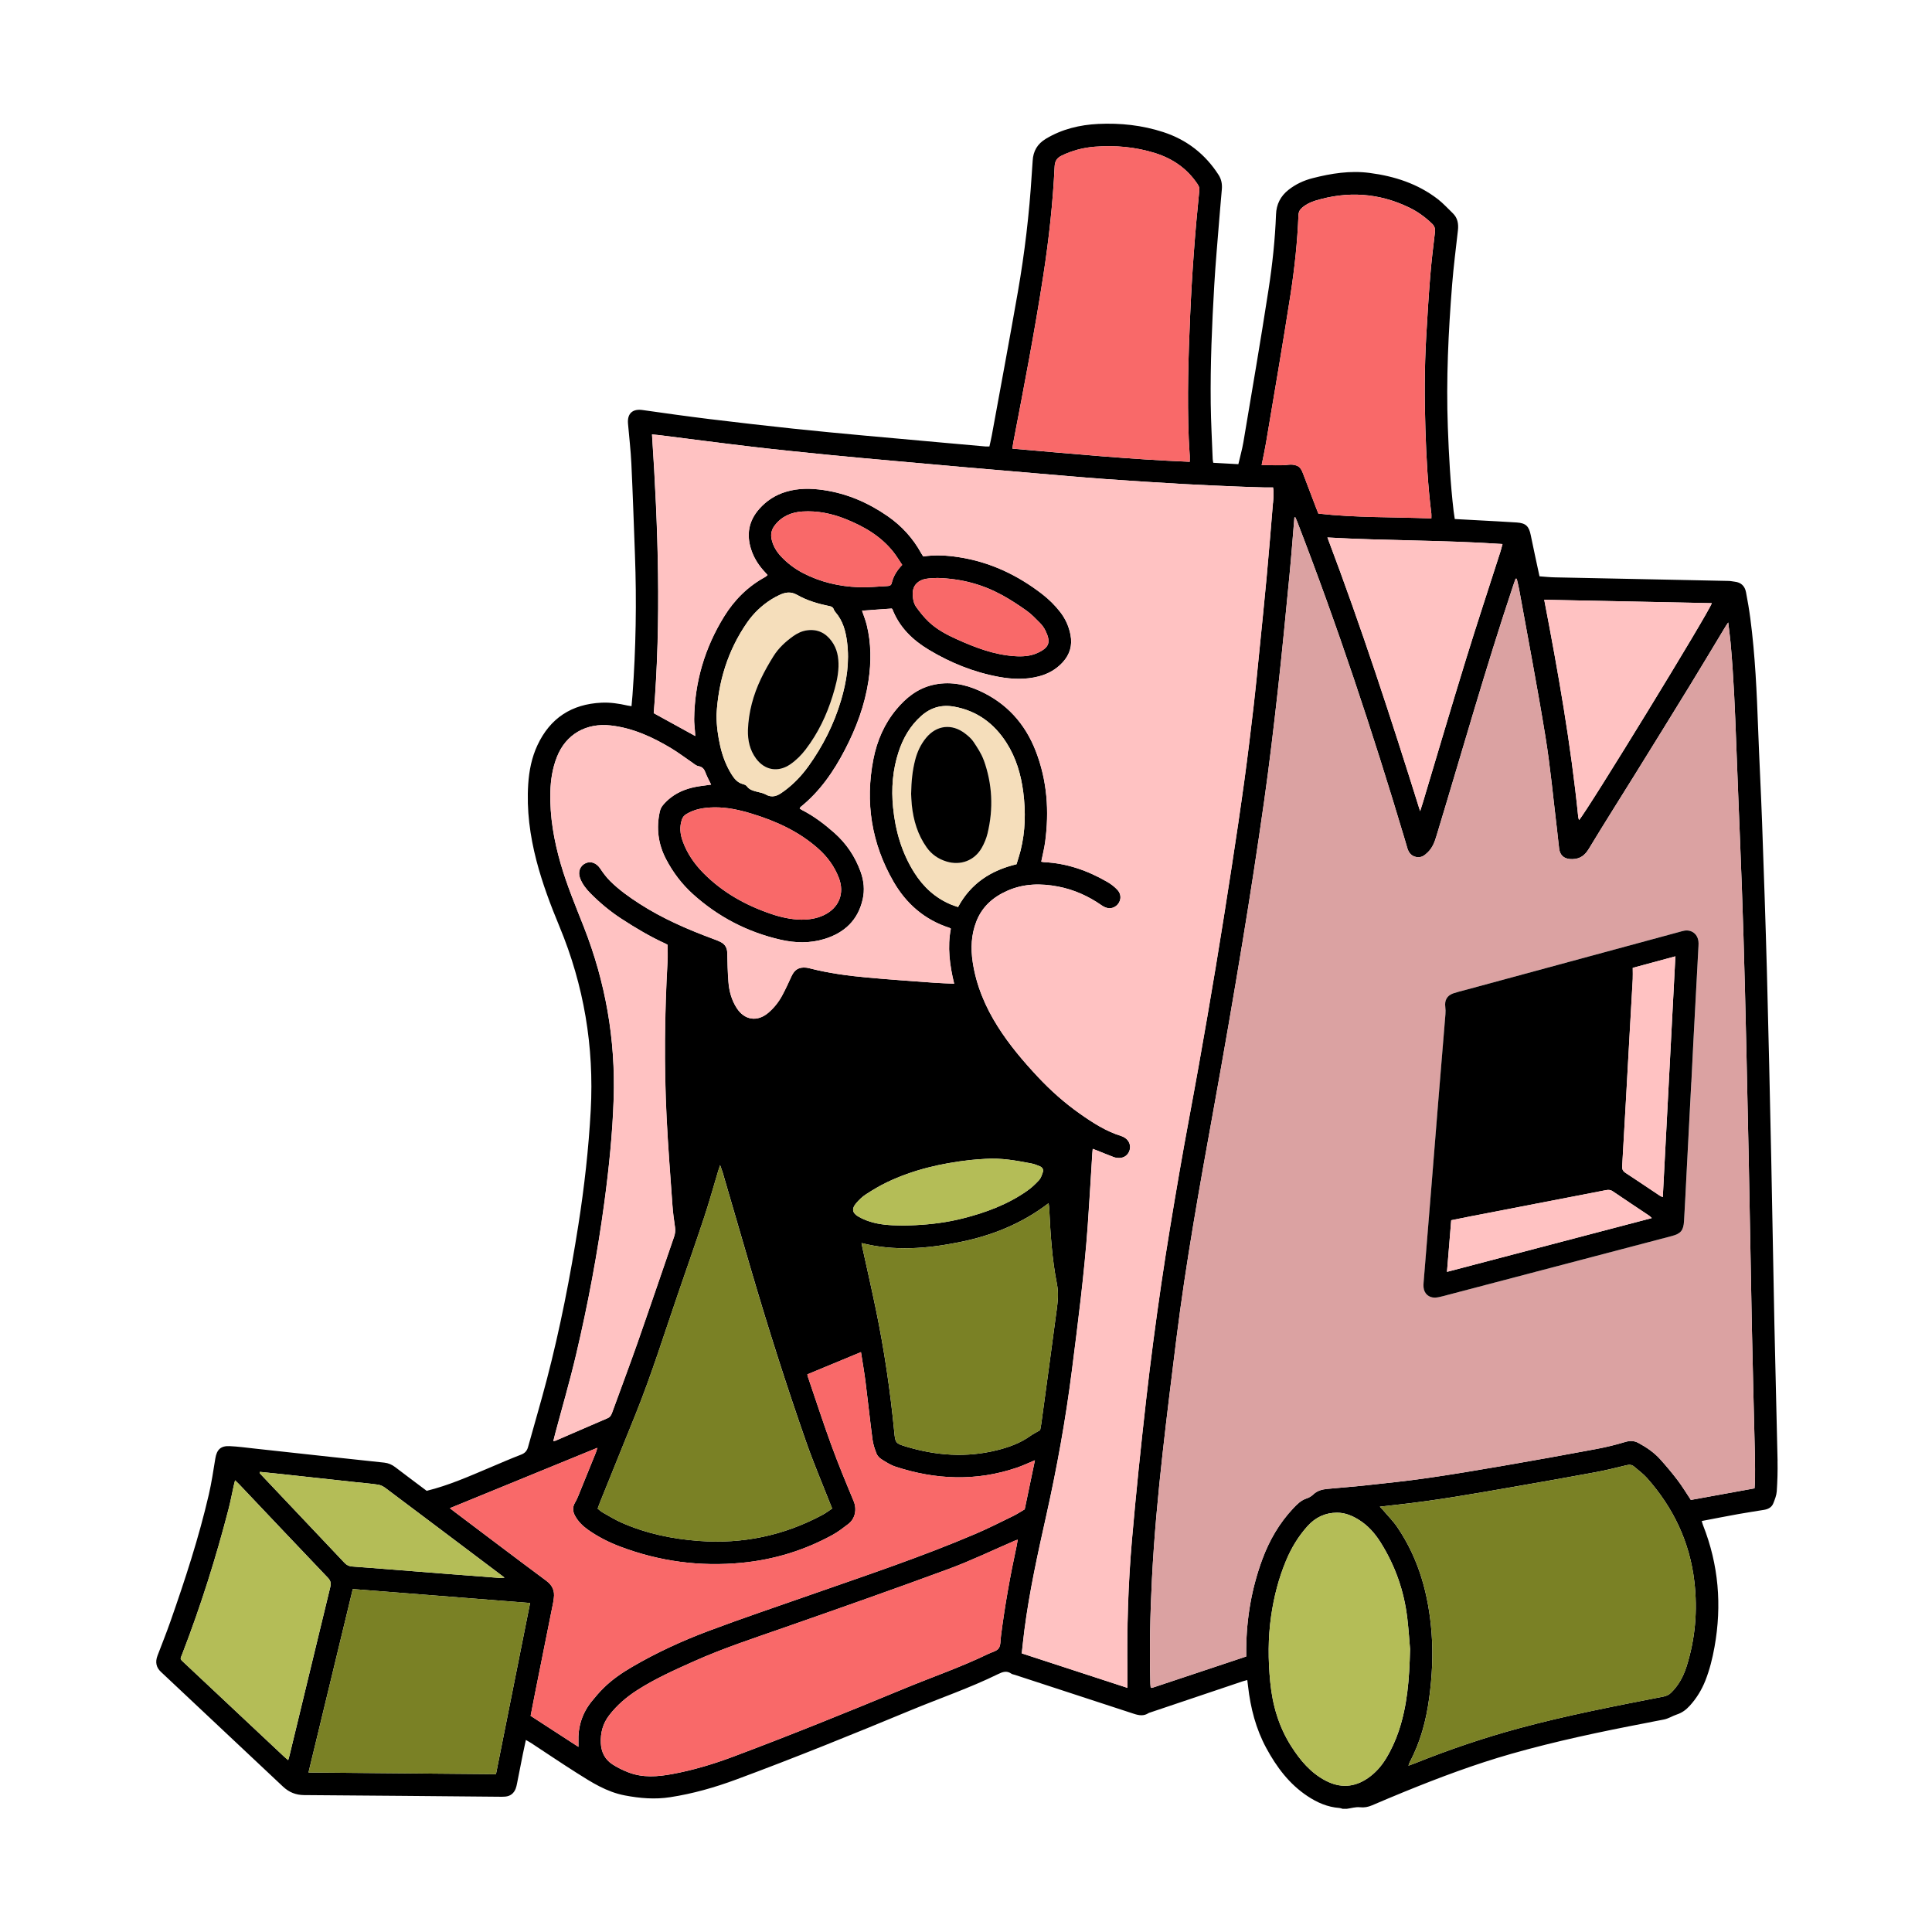 <svg width="253" height="253" viewBox="0 0 253 253" fill="none" xmlns="http://www.w3.org/2000/svg">
<path d="M232.772 191.336C232.8 192.656 232.759 193.975 232.671 195.291C232.633 195.826 232.419 196.361 232.217 196.868C232.016 197.372 231.566 197.624 231.04 197.712C229.907 197.904 228.767 198.068 227.633 198.272C226.056 198.556 224.482 198.867 222.848 199.179C222.914 199.4 222.955 199.579 223.024 199.749C225.058 204.906 225.499 210.211 224.523 215.655C224.252 217.169 223.884 218.652 223.317 220.088C222.832 221.306 222.161 222.402 221.277 223.372C220.804 223.888 220.288 224.288 219.58 224.518C219.003 224.707 218.481 225.069 217.857 225.182C217.08 225.321 216.305 225.488 215.528 225.636C209.618 226.769 203.734 228.009 197.94 229.656C193.161 231.016 188.517 232.757 183.92 234.631C182.5 235.21 181.087 235.808 179.676 236.41C179.16 236.63 178.662 236.728 178.08 236.665C177.532 236.605 176.953 236.787 176.389 236.866H175.813C175.678 236.828 175.539 236.768 175.401 236.759C173.848 236.649 172.479 236.047 171.204 235.197C168.82 233.614 167.171 231.397 165.829 228.923C164.46 226.397 163.761 223.671 163.437 220.834C163.408 220.579 163.374 220.324 163.336 220.006C163.115 220.066 162.958 220.097 162.807 220.148C158.742 221.517 154.678 222.887 150.61 224.257C150.541 224.279 150.465 224.294 150.408 224.332C149.782 224.751 149.146 224.644 148.478 224.423C145.383 223.4 142.282 222.393 139.184 221.382C137.087 220.696 134.994 220.012 132.897 219.326C132.736 219.276 132.553 219.254 132.424 219.162C131.823 218.744 131.294 218.939 130.699 219.228C126.971 221.058 123.036 222.396 119.207 223.986C111.657 227.118 104.082 230.191 96.419 233.028C93.604 234.07 90.72 234.895 87.751 235.349C85.771 235.654 83.819 235.496 81.829 235.116C79.427 234.659 77.481 233.406 75.504 232.153C73.498 230.884 71.533 229.552 69.547 228.249C69.352 228.123 69.144 228.016 68.864 227.852C68.725 228.507 68.593 229.086 68.476 229.666C68.218 230.956 67.966 232.254 67.708 233.544C67.661 233.781 67.614 234.017 67.525 234.24C67.283 234.848 66.833 235.207 66.172 235.27C65.888 235.298 65.596 235.289 65.309 235.286C56.818 235.21 48.326 235.128 39.838 235.071C38.739 235.065 37.848 234.703 37.055 233.957C31.835 229.039 26.602 224.131 21.376 219.219C21.287 219.137 21.202 219.052 21.114 218.973C20.441 218.372 20.308 217.648 20.623 216.82C21.196 215.318 21.794 213.826 22.326 212.311C24.238 206.858 26.035 201.367 27.342 195.728C27.704 194.167 27.94 192.574 28.198 190.99C28.387 189.835 28.9 189.318 30.078 189.375C31.177 189.425 32.272 189.576 33.368 189.696C36.68 190.055 39.992 190.423 43.308 190.782C45.644 191.037 47.98 191.283 50.316 191.535C50.854 191.591 51.327 191.796 51.758 192.127C52.901 193.002 54.056 193.861 55.206 194.727C55.435 194.9 55.665 195.07 55.876 195.228C58.76 194.519 61.433 193.329 64.125 192.193C65.495 191.613 66.858 191.018 68.243 190.486C68.747 190.291 69.011 189.992 69.15 189.488C69.966 186.529 70.841 183.588 71.615 180.619C73.353 173.954 74.672 167.2 75.74 160.4C76.521 155.422 77.084 150.416 77.358 145.382C77.811 137.057 76.467 129.038 73.265 121.334C72.097 118.522 71.023 115.673 70.252 112.717C69.396 109.423 68.949 106.083 69.172 102.673C69.289 100.913 69.629 99.197 70.378 97.591C72.037 94.04 74.855 92.204 78.759 92.019C79.921 91.962 81.054 92.138 82.181 92.393C82.32 92.425 82.462 92.441 82.698 92.478C82.742 91.987 82.789 91.521 82.824 91.055C83.274 84.925 83.378 78.786 83.148 72.643C83 68.663 82.868 64.684 82.679 60.704C82.597 58.957 82.386 57.216 82.238 55.468C82.128 54.14 82.846 53.507 84.149 53.696C87.068 54.111 89.99 54.521 92.915 54.88C96.554 55.327 100.2 55.739 103.846 56.13C106.969 56.463 110.096 56.753 113.225 57.043C116.783 57.373 120.341 57.685 123.898 58.006C125.617 58.16 127.336 58.315 129.056 58.466C129.197 58.478 129.339 58.466 129.566 58.466C129.669 57.99 129.789 57.512 129.877 57.027C131.023 50.752 132.198 44.487 133.296 38.202C134.184 33.121 134.786 27.998 135.107 22.847C135.145 22.249 135.195 21.651 135.23 21.053C135.296 19.784 135.856 18.833 136.961 18.172C139.074 16.903 141.401 16.346 143.812 16.229C146.699 16.091 149.558 16.393 152.332 17.297C155.417 18.304 157.823 20.174 159.577 22.904C159.945 23.477 160.058 24.1 160.005 24.762C159.895 26.1 159.765 27.438 159.662 28.776C159.435 31.644 159.174 34.512 159.007 37.387C158.708 42.538 158.487 47.692 158.547 52.852C158.575 55.273 158.714 57.694 158.805 60.115C158.811 60.257 158.846 60.399 158.878 60.603C159.948 60.663 161.015 60.723 162.165 60.786C162.391 59.804 162.662 58.859 162.826 57.899C163.947 51.231 165.093 44.565 166.122 37.888C166.623 34.641 166.975 31.37 167.098 28.083C167.145 26.761 167.684 25.687 168.732 24.862C169.67 24.122 170.725 23.631 171.878 23.335C174.333 22.706 176.814 22.312 179.352 22.646C182.611 23.071 185.671 24.056 188.303 26.093C188.999 26.632 189.597 27.302 190.236 27.913C190.885 28.533 191.014 29.308 190.919 30.161C190.655 32.519 190.349 34.878 190.161 37.242C189.666 43.463 189.367 49.691 189.597 55.938C189.732 59.631 189.931 63.318 190.362 66.989C190.4 67.297 190.453 67.603 190.507 67.968C191.505 68.021 192.481 68.075 193.457 68.128C195.182 68.223 196.908 68.308 198.627 68.421C199.811 68.5 200.217 68.912 200.45 70.055C200.812 71.84 201.205 73.619 201.602 75.471C202.263 75.518 202.924 75.593 203.592 75.606C209.347 75.729 215.103 75.842 220.855 75.959C222.7 75.996 224.548 76.031 226.393 76.075C226.654 76.081 226.916 76.147 227.177 76.176C228.002 76.267 228.49 76.755 228.641 77.539C228.858 78.669 229.053 79.803 229.204 80.942C229.847 85.8 230.058 90.69 230.237 95.583C230.385 99.61 230.602 103.636 230.747 107.663C230.98 114.209 231.207 120.755 231.383 127.3C231.6 135.429 231.774 143.562 231.947 151.694C232.098 158.939 232.211 166.183 232.362 173.428C232.488 179.401 232.655 185.373 232.778 191.346L232.772 191.336ZM229.825 193.883C229.828 192.876 229.837 191.868 229.815 190.861C229.68 185.08 229.522 179.3 229.403 173.523C229.255 166.303 229.154 159.081 229 151.864C228.792 142.126 228.603 132.388 228.313 122.653C228.065 114.31 227.677 105.969 227.372 97.626C227.205 93.118 227.029 88.612 226.616 84.119C226.541 83.304 226.428 82.492 226.314 81.512C226.138 81.77 226.069 81.862 226.009 81.959C224.435 84.566 222.876 87.183 221.283 89.78C218.928 93.624 216.554 97.456 214.177 101.288C212.143 104.568 210.071 107.827 208.075 111.133C207.549 112.005 206.939 112.477 205.915 112.506C204.924 112.534 204.294 112.093 204.171 111.114C204.064 110.28 203.992 109.445 203.891 108.611C203.4 104.565 203.031 100.497 202.38 96.477C201.334 90.041 200.1 83.638 198.942 77.221C198.853 76.739 198.731 76.267 198.62 75.788C198.57 75.788 198.517 75.782 198.466 75.779C198.353 76.106 198.239 76.431 198.129 76.758C194.512 87.582 191.417 98.567 188.101 109.486C187.859 110.28 187.598 110.991 186.987 111.596C186.543 112.037 186.121 112.345 185.485 112.232C184.849 112.118 184.49 111.693 184.304 111.101C184.175 110.689 184.065 110.273 183.939 109.858C179.736 95.797 175.124 81.874 169.822 68.185C169.765 68.034 169.689 67.889 169.623 67.741C169.582 67.744 169.545 67.751 169.504 67.754C169.293 70.263 169.107 72.772 168.864 75.278C168.376 80.316 167.898 85.353 167.337 90.382C166.799 95.218 166.226 100.054 165.546 104.871C164.674 111.02 163.733 117.159 162.722 123.283C161.513 130.615 160.247 137.939 158.922 145.253C157.111 155.255 155.304 165.258 154.045 175.352C153.421 180.348 152.798 185.345 152.241 190.351C151.636 195.81 151.126 201.279 150.849 206.767C150.619 211.323 150.518 215.879 150.638 220.437C150.641 220.623 150.67 220.809 150.685 220.982C150.767 221.007 150.821 221.045 150.855 221.033C154.945 219.672 159.032 218.309 163.194 216.921C163.194 216.596 163.194 216.241 163.194 215.885C163.235 211.867 163.909 207.966 165.304 204.195C166.223 201.714 167.523 199.466 169.337 197.533C169.847 196.991 170.363 196.465 171.106 196.223C171.418 196.122 171.73 195.939 171.966 195.71C172.488 195.209 173.121 195.042 173.798 194.976C175.445 194.815 177.095 194.702 178.741 194.523C181.458 194.227 184.179 193.95 186.88 193.559C190.249 193.074 193.605 192.504 196.958 191.928C200.972 191.236 204.98 190.512 208.985 189.762C210.279 189.52 211.564 189.208 212.823 188.83C213.45 188.641 213.988 188.654 214.545 188.953C215.609 189.526 216.604 190.203 217.41 191.1C218.21 191.991 218.981 192.911 219.706 193.865C220.31 194.664 220.826 195.527 221.421 196.421C224.18 195.917 226.95 195.414 229.759 194.904C229.781 194.545 229.815 194.214 229.818 193.883H229.825ZM220.839 218.29C222.001 214.647 222.319 210.92 221.881 207.129C221.283 201.934 219.129 197.435 215.676 193.547C215.188 192.996 214.574 192.558 214.013 192.07C213.72 191.812 213.406 191.774 213.015 191.868C211.642 192.205 210.267 192.542 208.878 192.8C205.32 193.458 201.756 194.088 198.192 194.708C193.117 195.593 188.042 196.494 182.913 197.051C182.211 197.126 181.505 197.211 180.69 197.303C180.882 197.507 180.995 197.618 181.099 197.737C181.732 198.487 182.437 199.185 182.985 199.995C185.825 204.176 187.091 208.873 187.469 213.86C187.686 216.722 187.535 219.569 187.151 222.402C186.754 225.318 186.005 228.135 184.61 230.752C184.55 230.865 184.519 230.994 184.437 231.221C184.808 231.086 185.073 230.994 185.334 230.89C189.742 229.121 194.231 227.594 198.816 226.347C205.09 224.641 211.466 223.416 217.842 222.169C218.242 222.09 218.55 221.936 218.837 221.659C219.803 220.711 220.43 219.565 220.836 218.29H220.839ZM206.778 107.393C207.817 106.269 223.896 80.02 224.161 78.987C216.866 78.839 209.593 78.691 202.222 78.54C204.039 87.995 205.711 97.434 206.674 106.98C206.687 107.112 206.74 107.238 206.781 107.396L206.778 107.393ZM196.476 72.265C196.577 71.957 196.65 71.639 196.757 71.245C189.093 70.716 181.499 70.823 173.83 70.383C178.294 82.189 182.179 94.112 185.967 106.228C186.112 105.784 186.216 105.475 186.31 105.16C188.183 98.917 190.022 92.664 191.943 86.436C193.403 81.695 194.965 76.988 196.476 72.265ZM187.909 30.388C187.963 29.938 187.859 29.613 187.538 29.299C186.634 28.423 185.627 27.699 184.493 27.154C180.529 25.25 176.443 25.001 172.249 26.276C171.604 26.474 171.005 26.767 170.489 27.221C170.206 27.472 170.051 27.746 170.039 28.146C169.903 31.647 169.529 35.133 168.994 38.59C167.989 45.078 166.865 51.549 165.782 58.025C165.625 58.963 165.417 59.892 165.215 60.896C166.437 60.89 167.602 60.997 168.773 60.852C169.113 60.811 169.491 60.852 169.812 60.975C170.262 61.145 170.473 61.576 170.637 62.011C171.207 63.513 171.777 65.011 172.35 66.513C172.441 66.756 172.542 66.995 172.646 67.256C177.57 67.81 182.485 67.688 187.44 67.889C187.44 67.603 187.459 67.433 187.44 67.269C186.977 63.576 186.776 59.867 186.659 56.152C186.534 52.172 186.537 48.189 186.76 44.213C186.911 41.53 187.075 38.851 187.292 36.175C187.447 34.242 187.683 32.312 187.913 30.385L187.909 30.388ZM184.648 215.929C184.575 215.082 184.474 213.505 184.292 211.934C183.879 208.357 182.708 205.035 180.794 201.981C180.045 200.788 179.132 199.755 177.923 199.009C177.054 198.471 176.125 198.09 175.089 198.09C173.546 198.09 172.262 198.704 171.232 199.843C170.014 201.191 169.094 202.724 168.399 204.399C167.435 206.713 166.821 209.122 166.462 211.597C166.043 214.484 166.059 217.383 166.343 220.277C166.635 223.274 167.454 226.108 169.088 228.671C170.262 230.512 171.635 232.162 173.615 233.189C175.505 234.171 177.343 234.07 179.113 232.858C180.101 232.181 180.873 231.312 181.493 230.298C182.195 229.149 182.749 227.931 183.177 226.653C184.26 223.41 184.563 220.053 184.651 215.926L184.648 215.929ZM166.701 65.887C166.755 65.232 166.843 64.567 166.708 63.828C166.273 63.828 165.867 63.837 165.464 63.828C164.312 63.793 163.163 63.761 162.013 63.711C159.64 63.607 157.269 63.516 154.898 63.38C151.45 63.182 148.003 62.968 144.558 62.716C141.401 62.486 138.249 62.2 135.094 61.932C132.132 61.683 129.169 61.428 126.206 61.17C123.149 60.903 120.092 60.629 117.035 60.352C114.239 60.1 111.446 59.857 108.654 59.577C105.244 59.237 101.831 58.894 98.424 58.494C94.401 58.022 90.386 57.486 86.366 56.983C86.041 56.942 85.714 56.92 85.377 56.885C86.186 69.136 86.599 81.32 85.604 93.391C87.48 94.424 89.234 95.388 91.041 96.382C91.025 96.14 91.01 95.91 90.994 95.683C90.959 95.18 90.89 94.679 90.896 94.178C90.95 89.336 92.272 84.859 94.81 80.744C96.154 78.562 97.921 76.796 100.191 75.559C100.304 75.499 100.392 75.392 100.509 75.297C100.298 75.064 100.118 74.872 99.945 74.677C99.224 73.855 98.667 72.939 98.339 71.894C97.728 69.951 98.05 68.204 99.403 66.658C100.361 65.566 101.535 64.813 102.927 64.394C104.548 63.906 106.192 63.931 107.844 64.174C110.917 64.624 113.685 65.824 116.229 67.584C118.08 68.865 119.547 70.474 120.63 72.445C120.709 72.587 120.803 72.719 120.901 72.867C122.463 72.631 123.993 72.722 125.514 72.955C129.591 73.575 133.199 75.269 136.448 77.778C137.345 78.471 138.148 79.258 138.841 80.155C139.527 81.046 139.971 82.035 140.182 83.143C140.447 84.522 140.088 85.712 139.156 86.733C138.306 87.658 137.257 88.25 136.039 88.568C134.307 89.018 132.563 88.955 130.828 88.64C127.538 88.039 124.475 86.805 121.619 85.086C119.503 83.814 117.772 82.145 116.855 79.771C116.84 79.734 116.786 79.711 116.758 79.689C115.464 79.781 114.182 79.872 112.879 79.963C113.087 80.587 113.335 81.185 113.49 81.808C114.091 84.242 114.097 86.695 113.723 89.166C113.238 92.359 112.123 95.331 110.643 98.177C109.161 101.033 107.36 103.646 104.825 105.683C104.778 105.721 104.762 105.796 104.715 105.881C104.831 105.954 104.926 106.023 105.03 106.077C106.579 106.87 107.951 107.912 109.249 109.058C110.842 110.472 111.994 112.188 112.709 114.193C113.121 115.349 113.238 116.542 112.973 117.735C112.366 120.481 110.593 122.149 107.964 122.958C106.056 123.544 104.123 123.494 102.202 123.053C97.861 122.055 94.026 120.062 90.72 117.074C89.284 115.774 88.132 114.256 87.228 112.534C86.177 110.535 85.912 108.447 86.4 106.259C86.466 105.966 86.615 105.661 86.806 105.434C87.112 105.069 87.461 104.729 87.839 104.439C88.929 103.599 90.194 103.17 91.539 102.963C92.046 102.884 92.552 102.821 93.113 102.742C92.842 102.176 92.571 101.694 92.382 101.181C92.212 100.715 91.989 100.422 91.457 100.327C91.151 100.274 90.874 100.013 90.597 99.824C89.703 99.219 88.844 98.561 87.921 98.004C85.459 96.521 82.874 95.331 79.978 95C76.772 94.635 74.096 96.14 72.922 99.131C72.343 100.601 72.106 102.135 72.066 103.703C71.984 106.923 72.531 110.053 73.426 113.135C74.244 115.95 75.374 118.648 76.445 121.372C79.291 128.613 80.61 136.116 80.355 143.892C80.207 148.429 79.741 152.938 79.14 157.431C78.243 164.137 76.99 170.783 75.441 177.367C74.625 180.843 73.621 184.271 72.701 187.725C72.617 188.04 72.544 188.358 72.453 188.72C72.62 188.685 72.692 188.679 72.755 188.654C75.022 187.675 77.282 186.689 79.552 185.716C79.902 185.568 80.044 185.298 80.16 184.97C81.272 181.907 82.424 178.856 83.504 175.78C85.113 171.189 86.671 166.577 88.258 161.977C88.403 161.558 88.456 161.159 88.39 160.715C88.245 159.742 88.116 158.766 88.047 157.787C87.776 153.983 87.477 150.18 87.288 146.37C86.948 139.56 87.024 132.747 87.408 125.94C87.449 125.206 87.414 124.467 87.414 123.724C87.326 123.673 87.247 123.616 87.159 123.579C85.125 122.65 83.211 121.51 81.341 120.292C79.889 119.344 78.564 118.239 77.342 117.011C76.763 116.429 76.256 115.786 75.96 115.012C75.645 114.187 75.938 113.39 76.653 113.05C77.374 112.707 78.114 113.013 78.611 113.759C78.992 114.332 79.414 114.895 79.899 115.377C81.061 116.529 82.389 117.474 83.765 118.359C86.788 120.304 90.062 121.718 93.418 122.962C93.755 123.084 94.095 123.21 94.41 123.38C94.964 123.676 95.219 124.149 95.232 124.791C95.257 126.06 95.288 127.332 95.386 128.594C95.481 129.8 95.799 130.959 96.46 131.991C97.492 133.607 99.177 133.855 100.625 132.608C101.362 131.976 101.957 131.22 102.417 130.373C102.86 129.551 103.251 128.701 103.638 127.851C104.041 126.97 104.605 126.614 105.571 126.715C105.738 126.73 105.902 126.771 106.062 126.812C108.534 127.442 111.053 127.779 113.581 128.009C116.493 128.273 119.412 128.475 122.33 128.689C123.162 128.748 123.996 128.771 124.944 128.815C124.349 126.375 124.046 123.991 124.509 121.608C124.405 121.548 124.367 121.513 124.32 121.498C121.084 120.452 118.672 118.355 117 115.453C114.119 110.453 113.26 105.082 114.365 99.418C114.837 97.006 115.794 94.793 117.378 92.885C118.631 91.38 120.117 90.189 122.063 89.711C124.207 89.185 126.282 89.563 128.234 90.445C131.788 92.05 134.235 94.736 135.642 98.385C137.131 102.242 137.405 106.218 136.857 110.277C136.741 111.127 136.527 111.961 136.35 112.836C136.486 112.861 136.599 112.893 136.713 112.899C139.704 113.038 142.44 114.004 145.006 115.49C145.497 115.774 145.972 116.136 146.347 116.555C146.939 117.213 146.8 118.148 146.126 118.648C145.569 119.061 144.927 119.02 144.263 118.557C142.531 117.348 140.642 116.495 138.564 116.095C136.306 115.66 134.074 115.692 131.93 116.636C130.063 117.458 128.612 118.711 127.85 120.67C127.176 122.401 127.104 124.183 127.374 125.984C127.834 129.044 129.018 131.84 130.661 134.438C132.166 136.818 133.98 138.962 135.9 141.012C137.575 142.803 139.404 144.428 141.41 145.841C143.101 147.031 144.832 148.149 146.832 148.766C147.011 148.823 147.187 148.914 147.345 149.024C147.874 149.39 148.097 150.01 147.927 150.602C147.745 151.235 147.216 151.644 146.539 151.638C146.303 151.638 146.054 151.603 145.837 151.521C145.119 151.254 144.414 150.958 143.702 150.674C143.516 150.599 143.327 150.533 143.091 150.441C143.066 150.69 143.047 150.854 143.038 151.017C142.836 154.175 142.663 157.339 142.436 160.494C141.98 166.86 141.158 173.189 140.355 179.517C139.549 185.871 138.41 192.171 137.015 198.424C135.903 203.408 134.798 208.395 134.143 213.467C134.014 214.462 133.917 215.457 133.797 216.511C138.45 218.029 143.038 219.528 147.638 221.029C147.638 220.299 147.647 219.654 147.638 219.011C147.55 213.224 147.726 207.444 148.223 201.682C148.755 195.518 149.398 189.362 150.093 183.213C150.663 178.188 151.331 173.17 152.061 168.164C152.776 163.277 153.598 158.404 154.435 153.536C155.235 148.883 156.135 144.245 156.963 139.595C157.732 135.275 158.481 130.952 159.199 126.623C159.92 122.272 160.609 117.912 161.28 113.551C161.856 109.807 162.42 106.061 162.933 102.308C163.38 99.052 163.77 95.79 164.151 92.529C164.438 90.051 164.677 87.567 164.926 85.086C165.244 81.912 165.571 78.739 165.864 75.562C166.16 72.338 166.424 69.111 166.689 65.88L166.701 65.887ZM157.055 24.928C157.086 24.62 157.004 24.387 156.834 24.132C155.474 22.085 153.582 20.779 151.265 20.048C148.692 19.242 146.045 19.009 143.375 19.214C141.87 19.331 140.406 19.708 139.024 20.382C138.381 20.697 138.139 21.119 138.104 21.827C137.874 26.597 137.352 31.339 136.624 36.058C135.497 43.378 134.093 50.651 132.695 57.924C132.648 58.176 132.62 58.434 132.572 58.752C140.324 59.416 148 60.156 155.798 60.474C155.798 60.163 155.808 59.93 155.798 59.697C155.758 58.928 155.695 58.163 155.666 57.398C155.458 52.049 155.616 46.703 155.849 41.36C156.088 35.873 156.491 30.397 157.052 24.932L157.055 24.928ZM138.362 171.646C138.513 170.494 138.649 169.36 138.413 168.164C137.758 164.867 137.55 161.511 137.393 158.158C137.383 157.982 137.349 157.809 137.314 157.56C133.788 160.264 129.84 161.826 125.617 162.67C121.395 163.514 117.136 163.873 112.819 162.78C112.869 163.044 112.898 163.227 112.939 163.407C113.531 166.12 114.154 168.831 114.714 171.552C115.801 176.813 116.581 182.124 117.101 187.47C117.243 188.94 117.246 189.013 118.672 189.441C122.579 190.615 126.527 190.902 130.52 189.916C132.087 189.529 133.592 188.994 134.924 188.04C135.286 187.779 135.696 187.583 136.206 187.281C136.25 187.045 136.322 186.721 136.366 186.39C137.037 181.475 137.711 176.561 138.359 171.643L138.362 171.646ZM135.828 85.52C137.449 84.784 137.626 84.075 136.895 82.561C136.719 82.199 136.467 81.859 136.184 81.572C135.629 81.012 135.079 80.426 134.439 79.973C133.388 79.227 132.302 78.509 131.168 77.895C128.646 76.531 125.935 75.779 122.771 75.685C122.434 75.71 121.805 75.694 121.197 75.807C120.246 75.99 119.513 76.654 119.525 77.731C119.535 78.373 119.623 78.997 119.994 79.51C120.485 80.184 121.008 80.848 121.613 81.418C122.683 82.435 123.983 83.121 125.321 83.722C127.733 84.809 130.189 85.744 132.868 85.923C133.892 85.993 134.909 85.936 135.831 85.517L135.828 85.52ZM136.552 153.533C136.678 153.168 136.521 152.869 136.155 152.724C135.822 152.592 135.488 152.444 135.138 152.374C133.12 151.981 131.096 151.612 129.021 151.757C128.35 151.801 127.683 151.836 127.015 151.912C123.256 152.337 119.601 153.174 116.172 154.811C115.202 155.271 114.277 155.831 113.373 156.417C112.898 156.722 112.479 157.144 112.107 157.576C111.509 158.275 111.594 158.829 112.378 159.295C112.866 159.584 113.408 159.808 113.949 159.981C115.224 160.384 116.544 160.46 117.869 160.478C118.058 160.478 118.244 160.485 118.433 160.485C118.593 160.485 118.757 160.478 118.918 160.472C119.242 160.463 119.563 160.45 119.887 160.434C121.987 160.331 124.068 160.063 126.115 159.543C129.103 158.785 131.971 157.724 134.515 155.932C135.079 155.539 135.592 155.054 136.058 154.547C136.303 154.279 136.426 153.886 136.549 153.53L136.552 153.533ZM135.519 191.226C134.653 191.585 133.917 191.938 133.149 192.199C127.84 194.003 122.538 193.792 117.261 192.061C116.613 191.846 116.012 191.459 115.429 191.091C115.158 190.921 114.897 190.641 114.78 190.348C114.548 189.75 114.337 189.126 114.255 188.493C113.924 185.975 113.66 183.446 113.339 180.924C113.178 179.668 112.958 178.418 112.747 177.064C110.373 178.047 108.077 179.001 105.722 179.977C105.763 180.147 105.779 180.241 105.807 180.329C106.821 183.302 107.788 186.293 108.865 189.24C109.768 191.714 110.776 194.154 111.793 196.588C112.243 197.668 111.978 198.893 111.087 199.573C110.423 200.08 109.752 200.602 109.022 201.002C105.316 203.033 101.349 204.245 97.146 204.651C91.687 205.18 86.382 204.481 81.246 202.542C79.738 201.975 78.306 201.248 76.987 200.316C76.294 199.825 75.702 199.236 75.293 198.48C74.987 197.91 74.959 197.347 75.302 196.771C75.463 196.506 75.592 196.22 75.711 195.933C76.492 194.025 77.267 192.114 78.038 190.203C78.104 190.039 78.142 189.866 78.224 189.595C71.738 192.249 65.362 194.86 58.914 197.501C59.163 197.693 59.365 197.857 59.572 198.011C63.555 201.012 67.529 204.031 71.537 207.003C72.355 207.611 72.661 208.325 72.525 209.292C72.497 209.481 72.478 209.673 72.44 209.862C71.656 213.788 70.866 217.711 70.082 221.64C69.877 222.67 69.679 223.699 69.487 224.694C71.587 226.057 73.627 227.38 75.746 228.756C75.746 228.457 75.752 228.271 75.746 228.085C75.68 226.111 76.24 224.342 77.481 222.802C77.963 222.207 78.463 221.621 79.005 221.08C80.116 219.975 81.401 219.09 82.751 218.3C85.966 216.417 89.35 214.865 92.826 213.561C97.291 211.886 101.812 210.362 106.311 208.788C113.505 206.269 120.737 203.858 127.752 200.86C129.424 200.146 131.049 199.318 132.686 198.521C133.177 198.282 133.633 197.976 134.188 197.652C134.616 195.596 135.063 193.452 135.526 191.232L135.519 191.226ZM133.646 111.378C134.279 108.857 134.326 106.303 133.999 103.737C133.706 101.429 133.057 99.222 131.795 97.255C130.189 94.748 127.963 93.086 124.972 92.541C123.316 92.239 121.896 92.642 120.646 93.747C119.207 95.022 118.278 96.625 117.683 98.429C116.896 100.809 116.707 103.256 116.953 105.743C117.255 108.79 118.086 111.668 119.733 114.275C120.914 116.142 122.475 117.59 124.538 118.45C124.837 118.573 125.148 118.667 125.46 118.777C127.148 115.648 129.802 113.967 133.117 113.173C133.312 112.521 133.504 111.955 133.649 111.378H133.646ZM133.133 202.425C133.186 202.18 133.221 201.928 133.274 201.629C133.117 201.676 133.048 201.688 132.985 201.717C130.057 202.976 127.182 204.371 124.194 205.473C117.091 208.092 109.944 210.605 102.798 213.102C98.793 214.503 94.76 215.816 90.881 217.55C88.343 218.687 85.802 219.82 83.45 221.328C82.046 222.229 80.799 223.293 79.773 224.625C78.939 225.711 78.621 226.92 78.68 228.258C78.731 229.442 79.219 230.409 80.207 231.051C80.865 231.476 81.586 231.829 82.32 232.109C84.203 232.827 86.148 232.669 88.069 232.31C90.783 231.803 93.421 231.013 96.01 230.043C103.55 227.216 111.015 224.19 118.455 221.108C122.107 219.597 125.857 218.312 129.418 216.581C129.89 216.351 130.52 216.225 130.784 215.847C131.064 215.444 130.995 214.795 131.077 214.257C131.083 214.21 131.086 214.163 131.093 214.115C131.596 210.189 132.295 206.298 133.133 202.428V202.425ZM116.767 76.371C116.981 75.464 117.45 74.696 118.146 73.975C117.759 73.405 117.419 72.829 117.01 72.309C115.376 70.228 113.165 68.947 110.763 67.98C108.946 67.25 107.048 66.856 105.077 66.982C103.629 67.077 102.382 67.606 101.466 68.786C101.022 69.356 100.886 69.973 101.056 70.678C101.261 71.544 101.708 72.269 102.313 72.904C103.128 73.761 104.057 74.469 105.108 75.02C107.401 76.223 109.863 76.796 112.425 76.894C113.663 76.941 114.91 76.809 116.15 76.749C116.411 76.736 116.688 76.708 116.767 76.371ZM110.13 91.726C110.873 89.229 111.264 86.679 110.924 84.056C110.741 82.627 110.373 81.286 109.406 80.168C109.315 80.061 109.227 79.935 109.183 79.803C109.085 79.507 108.871 79.419 108.591 79.362C107.127 79.066 105.688 78.644 104.397 77.907C103.541 77.419 102.823 77.561 102.045 77.926C101.699 78.09 101.359 78.273 101.034 78.474C99.759 79.274 98.686 80.297 97.829 81.531C95.288 85.199 94.054 89.302 93.828 93.646C93.837 95.082 94.023 96.408 94.322 97.721C94.618 99.014 95.084 100.242 95.783 101.376C96.154 101.977 96.589 102.506 97.329 102.692C97.508 102.736 97.716 102.834 97.817 102.975C98.141 103.422 98.62 103.542 99.108 103.671C99.501 103.775 99.926 103.838 100.269 104.036C101.116 104.521 101.809 104.225 102.492 103.721C102.59 103.652 102.687 103.583 102.785 103.514C103.984 102.616 105.005 101.533 105.877 100.321C107.766 97.692 109.208 94.827 110.13 91.726ZM107.867 119.851C109.863 118.91 110.64 116.998 109.844 114.943C109.261 113.441 108.339 112.181 107.127 111.111C104.614 108.882 101.648 107.534 98.481 106.565C96.85 106.064 95.188 105.692 93.469 105.727C92.216 105.755 90.984 105.932 89.879 106.605C89.584 106.785 89.398 107.002 89.281 107.361C88.976 108.302 89.067 109.203 89.385 110.107C89.964 111.744 90.928 113.135 92.14 114.357C94.64 116.876 97.653 118.554 100.987 119.684C102.262 120.119 103.569 120.408 104.926 120.433C105.943 120.433 106.935 120.292 107.863 119.851H107.867ZM108.975 197.545C108.852 197.24 108.751 197 108.657 196.758C107.624 194.126 106.513 191.522 105.581 188.852C102.977 181.409 100.587 173.894 98.368 166.328C97.118 162.075 95.887 157.818 94.643 153.561C94.558 153.275 94.448 152.998 94.3 152.576C94.18 152.938 94.108 153.136 94.048 153.344C93.447 155.34 92.892 157.352 92.238 159.329C91.145 162.629 89.996 165.906 88.866 169.193C87.033 174.517 85.361 179.898 83.258 185.128C81.709 188.975 80.151 192.816 78.599 196.66C78.482 196.944 78.385 197.237 78.265 197.558C78.498 197.74 78.687 197.929 78.91 198.055C79.745 198.524 80.566 199.034 81.438 199.415C84.653 200.826 88.044 201.531 91.535 201.789C97.253 202.214 102.643 201.09 107.7 198.379C108.137 198.146 108.534 197.838 108.981 197.542L108.975 197.545ZM64.947 232.332C66.442 224.842 67.919 217.424 69.418 209.915C61.641 209.305 53.953 208.7 46.198 208.089C44.258 216.13 42.341 224.071 40.398 232.112C48.622 232.187 56.761 232.26 64.947 232.332ZM65.413 206.635C65.58 206.647 65.753 206.613 66.071 206.594C65.614 206.247 65.29 206.005 64.966 205.759C60.136 202.123 55.313 198.483 50.477 194.859C50.2 194.652 49.856 194.475 49.523 194.422C48.553 194.274 47.571 194.201 46.592 194.094C43.279 193.732 39.967 193.37 36.655 193.011C35.783 192.917 34.911 192.832 34.035 192.744C34.026 192.794 34.013 192.844 34.001 192.895C34.064 192.967 34.124 193.043 34.19 193.112C37.836 196.963 41.485 200.807 45.121 204.664C45.408 204.966 45.716 205.108 46.119 205.136C47.577 205.237 49.035 205.356 50.495 205.47C53.291 205.69 56.087 205.914 58.886 206.131C61.062 206.301 63.237 206.468 65.413 206.632V206.635ZM43.254 207.806C43.374 207.312 43.292 206.981 42.93 206.603C39.054 202.542 35.2 198.461 31.337 194.387C31.177 194.217 31.003 194.063 30.786 193.849C30.714 194.139 30.657 194.343 30.61 194.551C30.386 195.558 30.201 196.572 29.942 197.57C28.28 204.006 26.281 210.334 23.888 216.537C23.576 217.343 23.513 217.182 24.181 217.809C28.516 221.883 32.855 225.954 37.193 230.024C37.348 230.169 37.511 230.298 37.741 230.494C37.82 230.217 37.87 230.059 37.911 229.895C39.69 222.531 41.466 215.167 43.257 207.806H43.254Z" fill="black"/>
<path d="M229.812 190.86C229.834 191.868 229.828 192.875 229.821 193.883C229.821 194.216 229.783 194.547 229.761 194.903C226.953 195.416 224.182 195.917 221.424 196.42C220.832 195.529 220.316 194.664 219.708 193.864C218.984 192.91 218.213 191.987 217.413 191.099C216.604 190.199 215.609 189.525 214.548 188.952C213.991 188.653 213.452 188.641 212.826 188.829C211.567 189.207 210.282 189.522 208.988 189.761C204.983 190.511 200.975 191.235 196.961 191.928C193.608 192.507 190.252 193.074 186.883 193.558C184.178 193.949 181.458 194.226 178.744 194.522C177.101 194.701 175.448 194.815 173.801 194.975C173.124 195.041 172.491 195.208 171.969 195.709C171.732 195.935 171.421 196.118 171.109 196.222C170.363 196.464 169.85 196.99 169.34 197.532C167.523 199.465 166.223 201.713 165.306 204.194C163.912 207.969 163.238 211.867 163.197 215.884C163.194 216.24 163.197 216.596 163.197 216.92C159.035 218.308 154.948 219.672 150.858 221.032C150.82 221.044 150.77 221.007 150.688 220.981C150.672 220.808 150.644 220.622 150.641 220.437C150.521 215.878 150.622 211.322 150.852 206.766C151.132 201.278 151.639 195.81 152.244 190.35C152.801 185.347 153.424 180.348 154.048 175.351C155.307 165.257 157.114 155.254 158.925 145.252C160.247 137.938 161.516 130.615 162.725 123.282C163.735 117.155 164.677 111.016 165.549 104.87C166.232 100.053 166.802 95.217 167.34 90.381C167.901 85.353 168.379 80.315 168.867 75.278C169.11 72.772 169.296 70.262 169.506 67.753C169.547 67.75 169.585 67.743 169.626 67.74C169.692 67.888 169.765 68.033 169.824 68.184C175.123 81.874 179.739 95.796 183.942 109.857C184.065 110.269 184.178 110.688 184.307 111.101C184.493 111.693 184.852 112.114 185.488 112.231C186.121 112.344 186.543 112.033 186.99 111.595C187.601 110.99 187.862 110.279 188.104 109.485C191.42 98.57 194.515 87.585 198.132 76.757C198.242 76.43 198.356 76.103 198.469 75.778C198.519 75.778 198.573 75.784 198.623 75.788C198.73 76.266 198.856 76.739 198.944 77.22C200.103 83.637 201.337 90.041 202.383 96.476C203.034 100.497 203.403 104.564 203.894 108.61C203.995 109.445 204.07 110.279 204.174 111.113C204.297 112.092 204.93 112.533 205.918 112.505C206.942 112.476 207.555 112.004 208.078 111.132C210.071 107.826 212.146 104.571 214.18 101.287C216.557 97.455 218.928 93.624 221.286 89.779C222.876 87.182 224.437 84.566 226.012 81.959C226.071 81.861 226.141 81.767 226.317 81.511C226.43 82.491 226.544 83.303 226.619 84.118C227.032 88.611 227.208 93.117 227.375 97.625C227.683 105.966 228.071 114.306 228.316 122.652C228.606 132.387 228.795 142.125 229.003 151.864C229.157 159.083 229.258 166.302 229.406 173.522C229.525 179.302 229.683 185.083 229.818 190.86H229.812ZM222.419 123.896C222.432 123.657 222.441 123.414 222.404 123.178C222.259 122.265 221.49 121.717 220.581 121.868C220.344 121.909 220.115 121.982 219.885 122.045C210.518 124.585 201.155 127.123 191.791 129.664C191.306 129.796 190.812 129.909 190.34 130.07C189.502 130.357 189.153 130.98 189.272 131.861C189.313 132.167 189.316 132.482 189.291 132.79C188.983 136.59 188.662 140.391 188.353 144.191C188.041 148.016 187.739 151.842 187.431 155.664C187.1 159.75 186.763 163.837 186.433 167.924C186.414 168.138 186.401 168.358 186.423 168.569C186.502 169.388 187.094 169.936 187.912 169.92C188.243 169.914 188.577 169.835 188.898 169.75C198.91 167.124 208.919 164.492 218.928 161.86C220.108 161.551 220.464 161.126 220.536 159.892C220.656 157.833 220.754 155.774 220.861 153.712C221.069 149.713 221.276 145.715 221.484 141.713H221.494C221.582 139.915 221.664 138.121 221.761 136.323C221.978 132.179 222.205 128.036 222.426 123.893L222.419 123.896Z" fill="#DBA2A2"/>
<path d="M222.404 123.179C222.441 123.415 222.432 123.658 222.419 123.897C222.199 128.04 221.975 132.184 221.755 136.327C221.661 138.122 221.576 139.919 221.487 141.717H221.478C221.27 145.719 221.062 149.717 220.855 153.716C220.748 155.775 220.653 157.837 220.53 159.896C220.458 161.131 220.102 161.556 218.921 161.864C208.913 164.496 198.904 167.128 188.892 169.754C188.57 169.839 188.234 169.915 187.906 169.924C187.088 169.94 186.496 169.392 186.417 168.574C186.395 168.363 186.411 168.142 186.426 167.928C186.757 163.841 187.091 159.755 187.424 155.668C187.733 151.843 188.035 148.017 188.347 144.195C188.655 140.395 188.977 136.595 189.285 132.795C189.31 132.489 189.307 132.171 189.266 131.866C189.147 130.987 189.496 130.361 190.334 130.074C190.809 129.914 191.3 129.797 191.785 129.668C201.152 127.127 210.515 124.59 219.879 122.049C220.108 121.986 220.341 121.914 220.574 121.873C221.484 121.721 222.253 122.269 222.397 123.182L222.404 123.179ZM217.747 156.77C218.298 146.242 218.843 135.789 219.397 125.235C217.464 125.758 215.622 126.255 213.815 126.743C213.815 127.31 213.837 127.763 213.815 128.214C213.682 130.657 213.534 133.1 213.399 135.54C213.078 141.261 212.766 146.985 212.433 152.708C212.407 153.127 212.524 153.363 212.867 153.587C214.372 154.572 215.861 155.58 217.357 156.578C217.448 156.641 217.558 156.676 217.757 156.77H217.747ZM216.305 159.509C216.132 159.352 216.056 159.264 215.965 159.204C214.375 158.136 212.773 157.079 211.189 155.999C210.874 155.788 210.575 155.8 210.235 155.87C204.357 157.009 198.479 158.146 192.6 159.282C191.76 159.446 190.922 159.619 190.041 159.796C189.858 162.034 189.679 164.222 189.487 166.555C198.491 164.191 207.348 161.864 216.308 159.512L216.305 159.509Z" fill="black"/>
<path d="M221.881 207.13C222.319 210.921 222.001 214.645 220.839 218.291C220.433 219.563 219.803 220.712 218.84 221.66C218.556 221.94 218.244 222.095 217.845 222.17C211.472 223.42 205.093 224.645 198.819 226.348C194.234 227.595 189.745 229.122 185.337 230.891C185.076 230.995 184.811 231.086 184.44 231.222C184.521 230.995 184.553 230.866 184.613 230.753C186.011 228.136 186.757 225.319 187.154 222.403C187.538 219.569 187.689 216.723 187.472 213.861C187.094 208.874 185.825 204.177 182.988 199.996C182.44 199.19 181.735 198.487 181.102 197.738C180.998 197.618 180.885 197.508 180.693 197.304C181.508 197.209 182.211 197.127 182.916 197.052C188.041 196.495 193.117 195.591 198.195 194.709C201.759 194.089 205.323 193.459 208.881 192.801C210.269 192.543 211.645 192.206 213.018 191.869C213.408 191.775 213.723 191.813 214.016 192.071C214.573 192.559 215.19 193 215.678 193.548C219.132 197.436 221.286 201.935 221.884 207.13H221.881Z" fill="#7A8125"/>
<path d="M224.161 78.987C223.896 80.02 207.817 106.269 206.778 107.393C206.737 107.238 206.687 107.109 206.671 106.977C205.708 97.431 204.036 87.995 202.219 78.537C209.59 78.688 216.863 78.833 224.158 78.984L224.161 78.987Z" fill="#FFC2C2"/>
<path d="M219.397 125.234C218.846 135.788 218.298 146.241 217.747 156.769C217.549 156.675 217.442 156.64 217.347 156.577C215.852 155.579 214.363 154.572 212.858 153.586C212.518 153.363 212.401 153.126 212.423 152.708C212.76 146.987 213.072 141.263 213.39 135.539C213.525 133.096 213.673 130.656 213.805 128.213C213.831 127.763 213.805 127.309 213.805 126.742C215.613 126.254 217.454 125.757 219.388 125.234H219.397Z" fill="#FFC2C2"/>
<path d="M215.965 159.2C216.059 159.263 216.135 159.351 216.305 159.505C207.345 161.857 198.488 164.184 189.483 166.548C189.675 164.218 189.852 162.027 190.038 159.788C190.919 159.612 191.757 159.439 192.597 159.275C198.475 158.135 204.353 157.002 210.232 155.862C210.572 155.796 210.871 155.78 211.186 155.991C212.769 157.068 214.372 158.126 215.962 159.196L215.965 159.2Z" fill="#FFC2C2"/>
<path d="M196.757 71.243C196.65 71.637 196.574 71.955 196.476 72.264C194.965 76.986 193.404 81.696 191.943 86.435C190.025 92.662 188.187 98.918 186.31 105.159C186.216 105.47 186.112 105.782 185.967 106.226C182.179 94.111 178.294 82.184 173.83 70.381C181.499 70.822 189.093 70.715 196.757 71.243Z" fill="#FFC2C2"/>
<path d="M187.538 29.302C187.859 29.613 187.963 29.938 187.909 30.391C187.68 32.318 187.443 34.248 187.289 36.181C187.075 38.857 186.908 41.537 186.757 44.219C186.53 48.196 186.53 52.178 186.656 56.158C186.773 59.873 186.974 63.585 187.437 67.275C187.459 67.439 187.437 67.609 187.437 67.895C182.481 67.694 177.567 67.817 172.643 67.263C172.539 67.001 172.438 66.762 172.347 66.519C171.774 65.018 171.204 63.519 170.634 62.017C170.47 61.58 170.262 61.148 169.809 60.981C169.488 60.862 169.11 60.818 168.77 60.859C167.599 61.004 166.437 60.896 165.212 60.903C165.411 59.901 165.622 58.97 165.779 58.031C166.862 51.555 167.986 45.085 168.99 38.596C169.526 35.139 169.903 31.657 170.036 28.153C170.051 27.753 170.203 27.476 170.486 27.227C171.002 26.774 171.597 26.478 172.246 26.282C176.44 25.004 180.526 25.256 184.49 27.161C185.624 27.706 186.631 28.43 187.535 29.305L187.538 29.302Z" fill="#F96969"/>
<path d="M184.292 211.932C184.474 213.503 184.575 215.081 184.648 215.928C184.559 220.052 184.254 223.408 183.174 226.655C182.746 227.933 182.192 229.151 181.49 230.3C180.869 231.314 180.095 232.183 179.11 232.86C177.34 234.072 175.501 234.173 173.612 233.191C171.632 232.164 170.259 230.518 169.085 228.673C167.451 226.11 166.632 223.276 166.339 220.279C166.056 217.385 166.04 214.486 166.459 211.599C166.818 209.124 167.432 206.715 168.395 204.401C169.091 202.726 170.01 201.193 171.229 199.845C172.258 198.706 173.543 198.095 175.086 198.092C176.122 198.092 177.05 198.473 177.919 199.011C179.128 199.757 180.041 200.79 180.791 201.983C182.705 205.037 183.876 208.356 184.289 211.936L184.292 211.932Z" fill="#B4BD57"/>
<path d="M166.708 63.827C166.843 64.567 166.755 65.231 166.702 65.886C166.437 69.113 166.173 72.34 165.877 75.567C165.584 78.744 165.256 81.918 164.938 85.091C164.69 87.572 164.454 90.056 164.164 92.534C163.783 95.796 163.393 99.061 162.945 102.313C162.429 106.066 161.869 109.813 161.293 113.556C160.622 117.917 159.932 122.274 159.211 126.629C158.494 130.958 157.744 135.281 156.976 139.6C156.148 144.251 155.248 148.888 154.448 153.542C153.61 158.409 152.792 163.283 152.074 168.169C151.34 173.175 150.676 178.194 150.106 183.219C149.41 189.368 148.768 195.523 148.236 201.688C147.738 207.449 147.562 213.233 147.65 219.017C147.66 219.659 147.65 220.304 147.65 221.035C143.05 219.533 138.463 218.037 133.81 216.517C133.929 215.465 134.027 214.467 134.156 213.472C134.811 208.4 135.916 203.413 137.027 198.429C138.422 192.176 139.559 185.876 140.368 179.523C141.171 173.194 141.993 166.866 142.449 160.5C142.676 157.342 142.849 154.181 143.05 151.023C143.06 150.859 143.082 150.695 143.104 150.447C143.34 150.538 143.529 150.604 143.715 150.68C144.426 150.963 145.132 151.259 145.849 151.527C146.067 151.608 146.315 151.643 146.552 151.643C147.232 151.646 147.757 151.24 147.94 150.607C148.11 150.015 147.89 149.395 147.358 149.03C147.2 148.923 147.027 148.828 146.844 148.772C144.845 148.155 143.113 147.037 141.423 145.847C139.414 144.433 137.588 142.805 135.913 141.017C133.992 138.964 132.179 136.823 130.674 134.443C129.027 131.843 127.847 129.05 127.387 125.99C127.116 124.189 127.189 122.407 127.862 120.675C128.624 118.713 130.073 117.464 131.943 116.642C134.087 115.697 136.319 115.666 138.577 116.1C140.654 116.5 142.544 117.353 144.275 118.562C144.94 119.025 145.582 119.066 146.139 118.654C146.816 118.153 146.951 117.221 146.359 116.56C145.982 116.141 145.506 115.779 145.018 115.496C142.452 114.01 139.716 113.04 136.725 112.905C136.612 112.898 136.499 112.867 136.363 112.842C136.539 111.97 136.754 111.132 136.87 110.282C137.415 106.224 137.144 102.247 135.655 98.39C134.247 94.744 131.801 92.056 128.246 90.45C126.294 89.568 124.22 89.191 122.076 89.716C120.13 90.195 118.644 91.382 117.391 92.89C115.807 94.795 114.847 97.008 114.378 99.423C113.272 105.087 114.132 110.458 117.013 115.458C118.685 118.361 121.096 120.455 124.333 121.503C124.377 121.519 124.415 121.55 124.522 121.613C124.059 123.997 124.361 126.38 124.956 128.82C124.009 128.776 123.174 128.757 122.343 128.694C119.425 128.48 116.506 128.278 113.594 128.014C111.062 127.784 108.543 127.447 106.075 126.818C105.911 126.777 105.748 126.736 105.584 126.72C104.621 126.622 104.054 126.975 103.651 127.857C103.264 128.707 102.873 129.557 102.429 130.378C101.973 131.229 101.374 131.981 100.638 132.614C99.189 133.861 97.505 133.612 96.472 131.997C95.811 130.964 95.493 129.805 95.399 128.6C95.298 127.337 95.27 126.065 95.245 124.796C95.232 124.154 94.977 123.682 94.423 123.386C94.108 123.219 93.768 123.093 93.431 122.967C90.075 121.723 86.8 120.31 83.778 118.364C82.402 117.479 81.073 116.535 79.912 115.382C79.424 114.901 79.002 114.337 78.624 113.764C78.126 113.015 77.386 112.713 76.665 113.056C75.951 113.396 75.655 114.192 75.973 115.017C76.269 115.792 76.776 116.434 77.355 117.016C78.577 118.244 79.902 119.349 81.353 120.297C83.224 121.519 85.138 122.659 87.172 123.584C87.257 123.625 87.339 123.679 87.427 123.729C87.427 124.472 87.465 125.212 87.421 125.945C87.04 132.756 86.964 139.566 87.301 146.376C87.49 150.185 87.789 153.989 88.06 157.792C88.129 158.771 88.258 159.75 88.403 160.72C88.469 161.167 88.415 161.567 88.271 161.983C86.681 166.582 85.125 171.195 83.516 175.785C82.437 178.861 81.284 181.912 80.173 184.976C80.053 185.303 79.912 185.574 79.565 185.722C77.295 186.692 75.035 187.68 72.768 188.659C72.705 188.688 72.632 188.691 72.466 188.725C72.557 188.363 72.632 188.045 72.714 187.731C73.633 184.28 74.635 180.848 75.453 177.372C77.002 170.789 78.252 164.142 79.153 157.436C79.754 152.94 80.22 148.432 80.368 143.898C80.623 136.121 79.304 128.615 76.458 121.377C75.387 118.657 74.257 115.959 73.438 113.141C72.544 110.058 71.996 106.929 72.078 103.708C72.119 102.14 72.355 100.607 72.935 99.136C74.112 96.145 76.788 94.641 79.99 95.006C82.884 95.336 85.472 96.526 87.934 98.009C88.856 98.567 89.716 99.222 90.61 99.829C90.887 100.018 91.161 100.279 91.469 100.333C92.002 100.427 92.225 100.72 92.395 101.186C92.581 101.699 92.855 102.178 93.126 102.748C92.568 102.826 92.058 102.889 91.551 102.968C90.207 103.176 88.941 103.604 87.852 104.445C87.474 104.734 87.125 105.074 86.819 105.44C86.627 105.669 86.479 105.972 86.413 106.265C85.925 108.453 86.189 110.54 87.241 112.539C88.145 114.258 89.297 115.779 90.733 117.079C94.039 120.067 97.873 122.06 102.215 123.058C104.136 123.499 106.069 123.55 107.977 122.964C110.609 122.155 112.378 120.486 112.986 117.741C113.25 116.544 113.134 115.354 112.721 114.199C112.007 112.193 110.854 110.477 109.261 109.064C107.964 107.914 106.591 106.872 105.042 106.082C104.939 106.032 104.844 105.959 104.728 105.887C104.772 105.802 104.791 105.726 104.838 105.688C107.375 103.648 109.176 101.038 110.656 98.183C112.136 95.333 113.25 92.364 113.735 89.172C114.11 86.7 114.104 84.248 113.502 81.814C113.348 81.194 113.102 80.595 112.891 79.969C114.195 79.877 115.476 79.786 116.77 79.695C116.799 79.717 116.852 79.739 116.868 79.777C117.784 82.151 119.516 83.816 121.632 85.091C124.487 86.81 127.551 88.044 130.841 88.646C132.576 88.964 134.317 89.027 136.051 88.573C137.27 88.255 138.318 87.663 139.168 86.738C140.103 85.718 140.459 84.528 140.195 83.149C139.984 82.04 139.54 81.052 138.854 80.161C138.161 79.263 137.358 78.476 136.461 77.784C133.212 75.278 129.603 73.581 125.526 72.96C124.006 72.731 122.475 72.636 120.914 72.872C120.816 72.724 120.722 72.592 120.643 72.45C119.56 70.483 118.093 68.871 116.241 67.589C113.697 65.829 110.93 64.629 107.857 64.179C106.204 63.937 104.561 63.912 102.939 64.4C101.548 64.818 100.376 65.571 99.416 66.663C98.062 68.206 97.741 69.957 98.352 71.899C98.683 72.948 99.24 73.861 99.958 74.683C100.131 74.881 100.31 75.073 100.521 75.303C100.408 75.397 100.317 75.504 100.203 75.564C97.933 76.798 96.17 78.568 94.823 80.749C92.285 84.865 90.966 89.345 90.909 94.184C90.903 94.685 90.972 95.188 91.007 95.689C91.022 95.919 91.038 96.145 91.054 96.388C89.247 95.393 87.49 94.426 85.617 93.397C86.611 81.323 86.199 69.141 85.39 56.891C85.727 56.922 86.054 56.947 86.378 56.988C90.399 57.495 94.413 58.027 98.437 58.499C101.844 58.899 105.253 59.242 108.666 59.583C111.459 59.863 114.252 60.105 117.047 60.357C120.105 60.634 123.162 60.908 126.219 61.176C129.182 61.434 132.144 61.689 135.107 61.938C138.262 62.205 141.413 62.492 144.571 62.721C148.016 62.973 151.46 63.184 154.911 63.386C157.281 63.524 159.652 63.616 162.026 63.717C163.175 63.767 164.328 63.798 165.477 63.833C165.88 63.846 166.286 63.833 166.72 63.833L166.708 63.827Z" fill="#FFC2C2"/>
<path d="M156.834 24.128C157.004 24.383 157.086 24.616 157.055 24.925C156.494 30.39 156.091 35.866 155.852 41.353C155.619 46.696 155.461 52.042 155.669 57.392C155.698 58.157 155.761 58.922 155.801 59.69C155.814 59.923 155.801 60.159 155.801 60.468C148.003 60.153 140.327 59.41 132.575 58.745C132.619 58.424 132.648 58.169 132.698 57.917C134.096 50.645 135.5 43.371 136.627 36.051C137.355 31.332 137.877 26.59 138.107 21.82C138.142 21.112 138.381 20.69 139.027 20.375C140.409 19.701 141.873 19.324 143.378 19.207C146.048 19.003 148.692 19.232 151.268 20.042C153.585 20.769 155.48 22.079 156.837 24.125L156.834 24.128Z" fill="#F96969"/>
<path d="M138.413 168.163C138.649 169.36 138.514 170.493 138.362 171.645C137.714 176.563 137.037 181.478 136.369 186.393C136.325 186.723 136.253 187.051 136.209 187.284C135.696 187.583 135.29 187.781 134.927 188.043C133.596 188.993 132.091 189.532 130.523 189.919C126.531 190.905 122.582 190.618 118.675 189.444C117.249 189.015 117.246 188.943 117.104 187.473C116.585 182.127 115.801 176.815 114.718 171.554C114.157 168.834 113.534 166.123 112.942 163.409C112.901 163.227 112.873 163.044 112.822 162.783C117.142 163.875 121.399 163.516 125.621 162.672C129.843 161.829 133.791 160.267 137.317 157.562C137.352 157.811 137.386 157.988 137.396 158.161C137.556 161.514 137.761 164.87 138.416 168.166L138.413 168.163Z" fill="#7A8125"/>
<path d="M136.895 82.561C137.629 84.072 137.449 84.783 135.828 85.52C134.905 85.939 133.888 85.996 132.865 85.926C130.186 85.747 127.73 84.812 125.318 83.725C123.98 83.124 122.68 82.438 121.61 81.421C121.008 80.851 120.482 80.183 119.991 79.513C119.62 79.003 119.532 78.376 119.522 77.734C119.51 76.654 120.243 75.99 121.194 75.81C121.802 75.694 122.434 75.71 122.768 75.688C125.935 75.785 128.643 76.534 131.165 77.898C132.298 78.512 133.385 79.23 134.436 79.976C135.075 80.429 135.626 81.015 136.181 81.575C136.464 81.862 136.716 82.202 136.892 82.564L136.895 82.561Z" fill="#F96969"/>
<path d="M136.155 152.725C136.521 152.87 136.678 153.169 136.552 153.534C136.429 153.89 136.306 154.287 136.061 154.551C135.595 155.058 135.082 155.54 134.518 155.937C131.974 157.725 129.106 158.786 126.118 159.548C124.072 160.071 121.99 160.335 119.89 160.439C119.569 160.455 119.245 160.467 118.921 160.477C118.76 160.48 118.596 160.483 118.436 160.486C118.247 160.486 118.061 160.486 117.872 160.48C116.55 160.461 115.231 160.385 113.952 159.982C113.411 159.812 112.866 159.589 112.381 159.296C111.601 158.83 111.516 158.276 112.111 157.577C112.479 157.143 112.901 156.724 113.376 156.418C114.277 155.833 115.206 155.272 116.175 154.813C119.607 153.176 123.262 152.338 127.018 151.913C127.683 151.837 128.353 151.803 129.024 151.759C131.096 151.614 133.123 151.982 135.141 152.376C135.491 152.442 135.825 152.59 136.158 152.725H136.155Z" fill="#B4BD57"/>
<path d="M133.152 192.203C133.92 191.942 134.653 191.589 135.522 191.231C135.06 193.453 134.613 195.594 134.184 197.65C133.63 197.974 133.174 198.28 132.683 198.519C131.045 199.316 129.421 200.144 127.749 200.858C120.734 203.856 113.502 206.271 106.308 208.786C101.809 210.364 97.288 211.887 92.823 213.559C89.344 214.863 85.963 216.415 82.748 218.298C81.397 219.085 80.113 219.973 79.002 221.078C78.46 221.616 77.956 222.202 77.478 222.8C76.237 224.34 75.677 226.109 75.743 228.083C75.749 228.269 75.743 228.451 75.743 228.754C73.621 227.378 71.581 226.052 69.484 224.692C69.679 223.697 69.874 222.668 70.079 221.638C70.863 217.712 71.653 213.786 72.437 209.86C72.475 209.671 72.497 209.482 72.522 209.29C72.657 208.327 72.352 207.609 71.534 207.001C67.529 204.029 63.555 201.01 59.569 198.009C59.365 197.852 59.16 197.691 58.911 197.499C65.359 194.861 71.735 192.251 78.221 189.593C78.139 189.864 78.101 190.037 78.035 190.201C77.264 192.112 76.489 194.023 75.708 195.931C75.592 196.218 75.46 196.504 75.299 196.769C74.953 197.342 74.981 197.908 75.29 198.478C75.696 199.234 76.291 199.823 76.983 200.314C78.303 201.246 79.735 201.973 81.243 202.54C86.378 204.476 91.683 205.178 97.143 204.649C101.346 204.243 105.313 203.028 109.019 201C109.749 200.6 110.42 200.078 111.084 199.571C111.975 198.891 112.24 197.666 111.789 196.586C110.776 194.152 109.768 191.712 108.861 189.238C107.785 186.287 106.818 183.3 105.804 180.327C105.776 180.239 105.76 180.148 105.719 179.975C108.074 178.999 110.37 178.048 112.743 177.062C112.954 178.416 113.178 179.666 113.335 180.922C113.653 183.444 113.918 185.973 114.252 188.491C114.337 189.124 114.544 189.751 114.777 190.346C114.894 190.635 115.155 190.919 115.426 191.089C116.012 191.457 116.61 191.844 117.258 192.059C122.535 193.79 127.837 194.001 133.145 192.197L133.152 192.203Z" fill="#F96969"/>
<path d="M133.998 103.74C134.326 106.303 134.279 108.86 133.646 111.382C133.501 111.961 133.306 112.528 133.114 113.176C129.801 113.97 127.147 115.651 125.457 118.78C125.148 118.67 124.836 118.579 124.534 118.453C122.472 117.593 120.91 116.145 119.73 114.278C118.083 111.671 117.255 108.794 116.95 105.746C116.701 103.262 116.893 100.815 117.68 98.432C118.275 96.628 119.204 95.025 120.643 93.75C121.893 92.645 123.313 92.242 124.969 92.544C127.96 93.092 130.186 94.755 131.791 97.258C133.054 99.225 133.702 101.433 133.995 103.74H133.998ZM129.32 109.146C130.104 105.897 129.956 102.67 128.822 99.525C128.52 98.681 128.004 97.903 127.5 97.151C127.217 96.722 126.798 96.364 126.382 96.046C124.663 94.72 122.658 94.95 121.282 96.615C120.586 97.459 120.129 98.432 119.856 99.49C119.5 100.869 119.345 102.27 119.32 103.951C119.339 104.266 119.349 104.842 119.408 105.412C119.616 107.421 120.18 109.31 121.364 110.975C122.012 111.888 122.891 112.487 123.955 112.811C125.803 113.378 127.632 112.685 128.58 111.001C128.904 110.421 129.169 109.785 129.326 109.14L129.32 109.146Z" fill="#F5DEBB"/>
<path d="M133.277 201.626C133.224 201.925 133.189 202.177 133.136 202.423C132.301 206.292 131.599 210.184 131.096 214.11C131.089 214.157 131.086 214.204 131.08 214.251C130.998 214.793 131.067 215.438 130.787 215.841C130.523 216.219 129.893 216.345 129.421 216.575C125.86 218.31 122.11 219.591 118.458 221.102C111.018 224.185 103.553 227.21 96.013 230.038C93.424 231.007 90.786 231.798 88.072 232.305C86.152 232.664 84.206 232.821 82.323 232.103C81.59 231.823 80.868 231.47 80.21 231.045C79.222 230.406 78.734 229.436 78.683 228.253C78.627 226.915 78.942 225.702 79.776 224.619C80.799 223.284 82.049 222.223 83.453 221.323C85.805 219.815 88.346 218.681 90.884 217.545C94.763 215.807 98.796 214.494 102.801 213.096C109.951 210.599 117.094 208.087 124.197 205.467C127.182 204.365 130.06 202.971 132.988 201.711C133.051 201.683 133.12 201.67 133.277 201.623V201.626Z" fill="#F96969"/>
<path d="M128.822 99.524C129.956 102.669 130.107 105.896 129.32 109.145C129.165 109.788 128.901 110.427 128.574 111.006C127.626 112.691 125.797 113.383 123.948 112.817C122.884 112.492 122.006 111.894 121.357 110.981C120.173 109.315 119.613 107.426 119.402 105.418C119.342 104.845 119.333 104.269 119.314 103.957C119.342 102.276 119.493 100.874 119.849 99.496C120.123 98.438 120.58 97.465 121.275 96.621C122.651 94.952 124.66 94.726 126.376 96.051C126.792 96.369 127.21 96.728 127.494 97.156C127.994 97.909 128.511 98.686 128.816 99.53L128.822 99.524Z" fill="black"/>
<path d="M118.149 73.975C117.453 74.696 116.984 75.464 116.77 76.371C116.692 76.708 116.414 76.736 116.153 76.749C114.909 76.808 113.666 76.941 112.429 76.894C109.866 76.793 107.404 76.22 105.112 75.02C104.063 74.469 103.131 73.761 102.316 72.904C101.711 72.272 101.267 71.544 101.059 70.678C100.889 69.973 101.025 69.356 101.469 68.786C102.385 67.606 103.632 67.077 105.08 66.982C107.054 66.856 108.953 67.25 110.766 67.98C113.168 68.947 115.379 70.225 117.013 72.309C117.422 72.832 117.765 73.405 118.149 73.975Z" fill="#F96969"/>
<path d="M110.923 84.06C111.263 86.683 110.873 89.233 110.13 91.73C109.207 94.831 107.765 97.696 105.876 100.325C105.007 101.537 103.987 102.617 102.785 103.517C102.687 103.59 102.589 103.656 102.492 103.725C101.809 104.229 101.116 104.525 100.269 104.04C99.926 103.842 99.498 103.782 99.107 103.675C98.619 103.546 98.141 103.426 97.816 102.979C97.713 102.837 97.505 102.74 97.328 102.696C96.588 102.513 96.154 101.984 95.782 101.379C95.084 100.246 94.618 99.018 94.322 97.724C94.022 96.411 93.834 95.086 93.827 93.65C94.054 89.305 95.288 85.203 97.829 81.535C98.682 80.301 99.759 79.277 101.034 78.478C101.358 78.276 101.698 78.094 102.045 77.93C102.819 77.565 103.537 77.423 104.397 77.911C105.687 78.645 107.126 79.07 108.59 79.365C108.871 79.422 109.085 79.51 109.182 79.806C109.226 79.939 109.311 80.064 109.406 80.171C110.375 81.286 110.741 82.63 110.923 84.06ZM109.802 87.312C109.837 86.109 109.642 84.97 108.911 83.972C108.105 82.873 107.038 82.357 105.669 82.549C105.014 82.64 104.431 82.914 103.896 83.295C102.87 84.022 101.95 84.872 101.283 85.939C100.688 86.894 100.124 87.876 99.646 88.89C98.638 91.012 98.027 93.244 97.942 95.602C97.911 96.959 98.188 98.231 99.007 99.339C100.156 100.895 101.909 101.181 103.499 100.085C104.274 99.55 104.932 98.892 105.505 98.143C107.123 96.018 108.26 93.653 109.041 91.112C109.422 89.872 109.765 88.625 109.802 87.315V87.312Z" fill="#F5DEBB"/>
<path d="M109.843 114.943C110.637 116.999 109.862 118.91 107.866 119.851C106.937 120.289 105.949 120.437 104.929 120.434C103.575 120.405 102.265 120.116 100.99 119.684C97.656 118.554 94.643 116.876 92.143 114.357C90.931 113.136 89.967 111.744 89.388 110.107C89.067 109.203 88.979 108.303 89.284 107.361C89.401 107.006 89.586 106.785 89.882 106.606C90.987 105.935 92.219 105.756 93.472 105.727C95.191 105.689 96.853 106.064 98.484 106.565C101.651 107.534 104.617 108.882 107.129 111.111C108.339 112.182 109.264 113.441 109.847 114.943H109.843Z" fill="#F96969"/>
<path d="M108.912 83.972C109.642 84.969 109.837 86.109 109.803 87.312C109.765 88.622 109.422 89.868 109.041 91.109C108.26 93.65 107.123 96.017 105.505 98.139C104.932 98.889 104.274 99.547 103.5 100.082C101.913 101.178 100.156 100.891 99.007 99.336C98.188 98.228 97.911 96.959 97.942 95.599C98.028 93.24 98.638 91.008 99.646 88.886C100.128 87.872 100.688 86.89 101.283 85.936C101.951 84.866 102.87 84.019 103.896 83.291C104.431 82.914 105.017 82.636 105.669 82.545C107.038 82.353 108.106 82.87 108.912 83.968V83.972Z" fill="black"/>
<path d="M108.657 196.759C108.751 197.001 108.849 197.241 108.975 197.546C108.527 197.842 108.131 198.151 107.693 198.384C102.64 201.094 97.25 202.218 91.529 201.793C88.037 201.535 84.647 200.833 81.432 199.42C80.56 199.035 79.738 198.525 78.904 198.059C78.68 197.933 78.491 197.745 78.258 197.562C78.378 197.241 78.479 196.951 78.592 196.665C80.144 192.82 81.703 188.979 83.252 185.132C85.358 179.902 87.027 174.522 88.859 169.198C89.99 165.911 91.142 162.633 92.231 159.333C92.886 157.353 93.44 155.344 94.041 153.348C94.101 153.144 94.174 152.942 94.293 152.58C94.441 152.999 94.555 153.276 94.637 153.566C95.88 157.822 97.111 162.079 98.361 166.332C100.581 173.901 102.967 181.414 105.574 188.856C106.506 191.523 107.621 194.127 108.65 196.762L108.657 196.759Z" fill="#7A8125"/>
<path d="M69.418 209.916C67.919 217.422 66.442 224.84 64.947 232.333C56.764 232.26 48.622 232.188 40.398 232.112C42.338 224.074 44.255 216.131 46.198 208.09C53.953 208.701 61.641 209.305 69.418 209.916Z" fill="#7A8125"/>
<path d="M66.071 206.593C65.753 206.615 65.58 206.65 65.413 206.634C63.237 206.47 61.062 206.303 58.886 206.133C56.087 205.916 53.291 205.689 50.496 205.472C49.038 205.356 47.58 205.239 46.119 205.138C45.716 205.11 45.408 204.968 45.121 204.666C41.485 200.809 37.836 196.965 34.19 193.114C34.124 193.045 34.064 192.97 34.001 192.897C34.014 192.847 34.023 192.796 34.035 192.746C34.908 192.834 35.78 192.919 36.655 193.014C39.967 193.373 43.279 193.738 46.592 194.097C47.571 194.204 48.55 194.276 49.523 194.424C49.856 194.475 50.203 194.654 50.477 194.862C55.313 198.486 60.136 202.125 64.966 205.762C65.29 206.007 65.614 206.25 66.071 206.596V206.593Z" fill="#B4BD57"/>
<path d="M42.93 206.604C43.292 206.982 43.374 207.312 43.254 207.807C41.462 215.168 39.69 222.532 37.908 229.896C37.867 230.06 37.817 230.217 37.738 230.494C37.508 230.299 37.341 230.17 37.19 230.025C32.852 225.954 28.516 221.88 24.177 217.809C23.51 217.183 23.573 217.343 23.885 216.537C26.277 210.335 28.28 204.006 29.939 197.571C30.197 196.573 30.386 195.559 30.607 194.552C30.651 194.347 30.711 194.142 30.783 193.85C31.003 194.064 31.177 194.221 31.334 194.388C35.194 198.462 39.051 202.546 42.926 206.604H42.93Z" fill="#B4BD57"/>
</svg>
